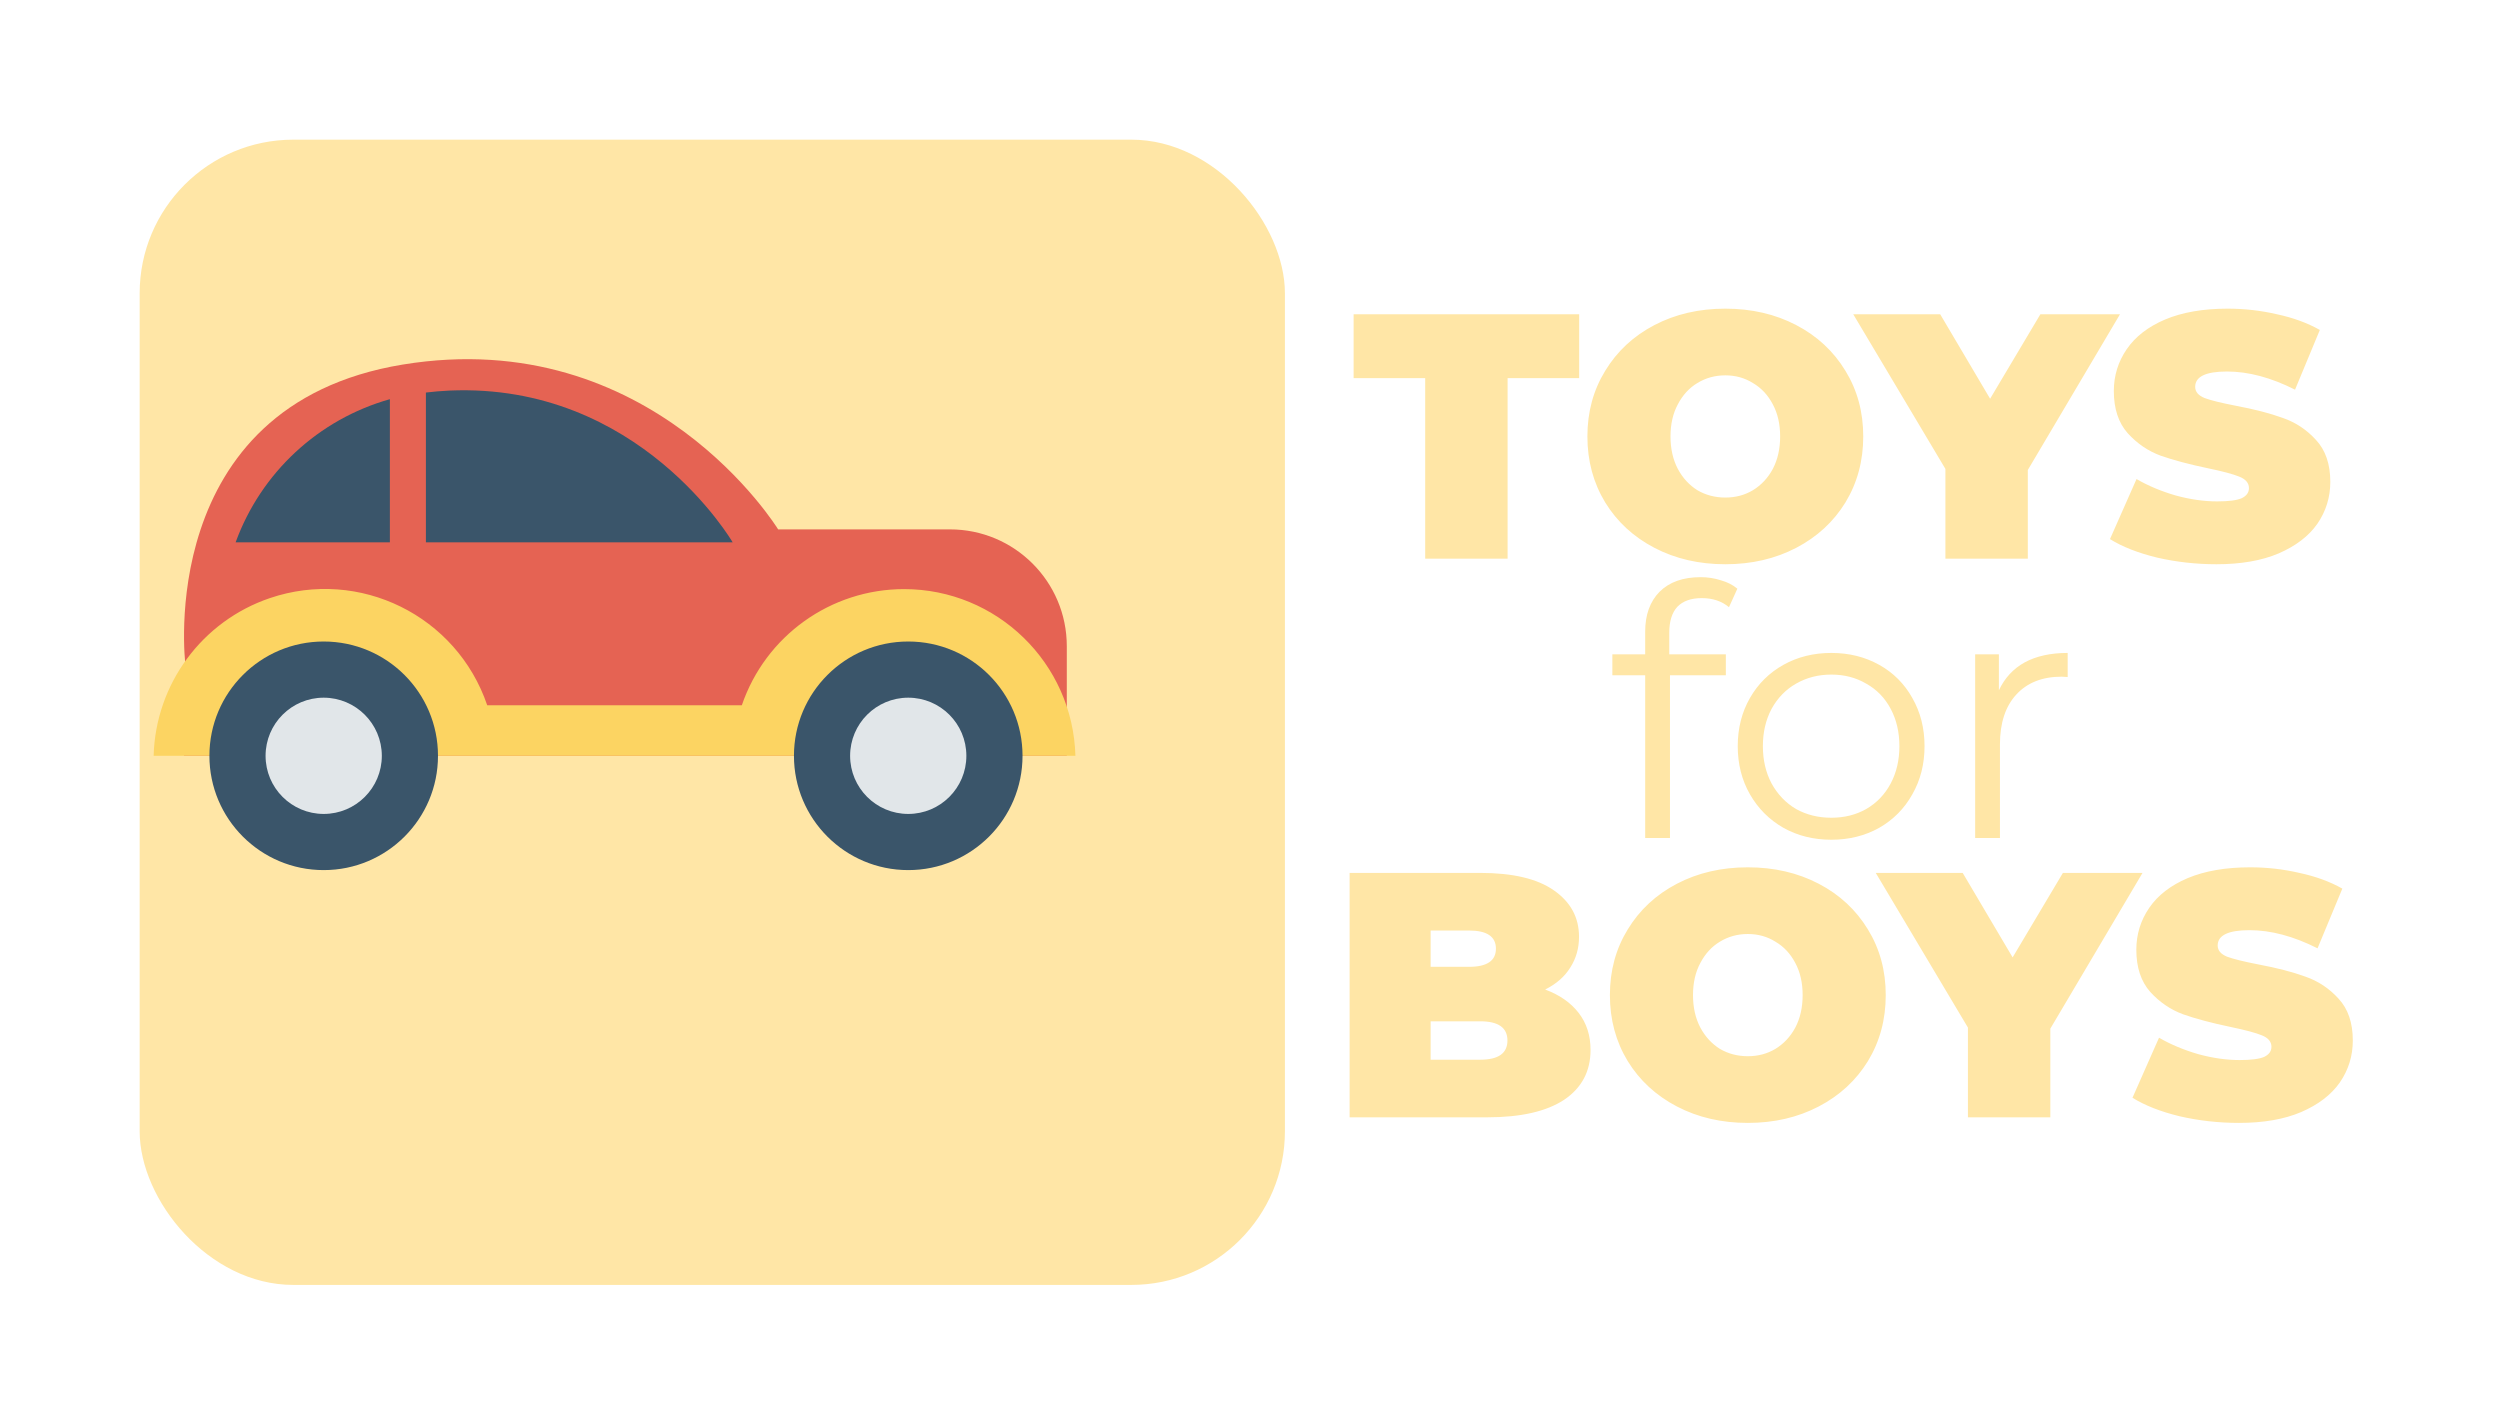 <svg width="179" height="102" viewBox="0 0 179 102" fill="none" xmlns="http://www.w3.org/2000/svg">
<g filter="url(#filter0_d)">
<rect x="3" y="3" width="82" height="82" rx="11" fill="#FFE6A6"/>
</g>
<g clip-path="url(#clip0)">
<path d="M13.272 47.548C13.272 47.548 10.98 29.031 28.84 26.102C46.701 23.174 55.715 37.904 55.715 37.904H68.013C72.632 37.901 76.38 41.642 76.383 46.262V46.268V54.116H13.171L13.272 47.548Z" fill="#E56353"/>
<path d="M27.915 28.581V38.829H16.871C18.691 33.836 22.801 30.023 27.915 28.581Z" fill="#3A556A"/>
<path d="M52.458 38.829H30.495V28.106C31.045 28.039 31.601 27.992 32.184 27.965C45.789 27.375 52.458 38.829 52.458 38.829Z" fill="#3A556A"/>
<path d="M64.729 42.18C59.477 42.183 54.809 45.526 53.115 50.497H34.885C32.705 44.08 25.736 40.645 19.319 42.826C14.457 44.478 11.138 48.983 11 54.116H77C76.815 47.471 71.376 42.181 64.729 42.18Z" fill="#FCD462"/>
<path d="M65.03 62.299C69.55 62.299 73.213 58.635 73.213 54.116C73.213 49.596 69.55 45.932 65.03 45.932C60.511 45.932 56.847 49.596 56.847 54.116C56.847 58.635 60.511 62.299 65.03 62.299Z" fill="#3A556A"/>
<path d="M65.03 58.278C67.329 58.278 69.192 56.414 69.192 54.116C69.192 51.817 67.329 49.954 65.03 49.954C62.732 49.954 60.868 51.817 60.868 54.116C60.868 56.414 62.732 58.278 65.03 58.278Z" fill="#E1E6E9"/>
<path d="M31.36 54.116C31.36 58.635 27.697 62.299 23.177 62.299C18.657 62.299 14.994 58.635 14.994 54.116C14.994 49.596 18.658 45.932 23.177 45.932C27.697 45.933 31.36 49.596 31.36 54.116Z" fill="#3A556A"/>
<path d="M23.177 49.954C20.879 49.954 19.015 51.818 19.015 54.116C19.015 56.415 20.879 58.278 23.177 58.278C25.476 58.278 27.339 56.415 27.339 54.116C27.335 51.819 25.474 49.958 23.177 49.954Z" fill="#E1E6E9"/>
</g>
<g filter="url(#filter1_d)">
<path d="M95.044 20.075H89.919V15.5H106.069V20.075H100.944V33H95.044V20.075ZM116.533 33.4C114.649 33.4 112.958 33.008 111.458 32.225C109.958 31.442 108.783 30.358 107.933 28.975C107.083 27.575 106.658 26 106.658 24.25C106.658 22.5 107.083 20.933 107.933 19.55C108.783 18.15 109.958 17.058 111.458 16.275C112.958 15.492 114.649 15.1 116.533 15.1C118.416 15.1 120.108 15.492 121.608 16.275C123.108 17.058 124.283 18.15 125.133 19.55C125.983 20.933 126.408 22.5 126.408 24.25C126.408 26 125.983 27.575 125.133 28.975C124.283 30.358 123.108 31.442 121.608 32.225C120.108 33.008 118.416 33.4 116.533 33.4ZM116.533 28.625C117.266 28.625 117.924 28.45 118.508 28.1C119.108 27.733 119.583 27.225 119.933 26.575C120.283 25.908 120.458 25.133 120.458 24.25C120.458 23.367 120.283 22.6 119.933 21.95C119.583 21.283 119.108 20.775 118.508 20.425C117.924 20.058 117.266 19.875 116.533 19.875C115.799 19.875 115.133 20.058 114.533 20.425C113.949 20.775 113.483 21.283 113.133 21.95C112.783 22.6 112.608 23.367 112.608 24.25C112.608 25.133 112.783 25.908 113.133 26.575C113.483 27.225 113.949 27.733 114.533 28.1C115.133 28.45 115.799 28.625 116.533 28.625ZM138.192 26.65V33H132.292V26.575L125.692 15.5H131.917L135.492 21.55L139.092 15.5H144.792L138.192 26.65ZM151.7 33.4C150.25 33.4 148.833 33.242 147.45 32.925C146.083 32.592 144.958 32.15 144.075 31.6L145.975 27.3C146.808 27.783 147.742 28.175 148.775 28.475C149.808 28.758 150.8 28.9 151.75 28.9C152.567 28.9 153.15 28.825 153.5 28.675C153.85 28.508 154.025 28.267 154.025 27.95C154.025 27.583 153.792 27.308 153.325 27.125C152.875 26.942 152.125 26.742 151.075 26.525C149.725 26.242 148.6 25.942 147.7 25.625C146.8 25.292 146.017 24.758 145.35 24.025C144.683 23.275 144.35 22.267 144.35 21C144.35 19.9 144.658 18.9 145.275 18C145.892 17.1 146.808 16.392 148.025 15.875C149.258 15.358 150.75 15.1 152.5 15.1C153.7 15.1 154.875 15.233 156.025 15.5C157.192 15.75 158.217 16.125 159.1 16.625L157.325 20.9C155.608 20.033 153.983 19.6 152.45 19.6C150.933 19.6 150.175 19.967 150.175 20.7C150.175 21.05 150.4 21.317 150.85 21.5C151.3 21.667 152.042 21.85 153.075 22.05C154.408 22.3 155.533 22.592 156.45 22.925C157.367 23.242 158.158 23.767 158.825 24.5C159.508 25.233 159.85 26.233 159.85 27.5C159.85 28.6 159.542 29.6 158.925 30.5C158.308 31.383 157.383 32.092 156.15 32.625C154.933 33.142 153.45 33.4 151.7 33.4ZM114.845 35.825C114.078 35.825 113.495 36.033 113.095 36.45C112.712 36.867 112.52 37.483 112.52 38.3V39.85H116.57V41.35H112.57V53H110.795V41.35H108.445V39.85H110.795V38.225C110.795 37.025 111.137 36.075 111.82 35.375C112.52 34.675 113.503 34.325 114.77 34.325C115.27 34.325 115.753 34.4 116.22 34.55C116.687 34.683 117.078 34.883 117.395 35.15L116.795 36.475C116.278 36.042 115.628 35.825 114.845 35.825ZM124.122 53.125C122.855 53.125 121.714 52.842 120.697 52.275C119.68 51.692 118.88 50.892 118.297 49.875C117.714 48.858 117.422 47.708 117.422 46.425C117.422 45.142 117.714 43.992 118.297 42.975C118.88 41.958 119.68 41.167 120.697 40.6C121.714 40.033 122.855 39.75 124.122 39.75C125.389 39.75 126.53 40.033 127.547 40.6C128.564 41.167 129.355 41.958 129.922 42.975C130.505 43.992 130.797 45.142 130.797 46.425C130.797 47.708 130.505 48.858 129.922 49.875C129.355 50.892 128.564 51.692 127.547 52.275C126.53 52.842 125.389 53.125 124.122 53.125ZM124.122 51.55C125.055 51.55 125.889 51.342 126.622 50.925C127.372 50.492 127.955 49.883 128.372 49.1C128.789 48.317 128.997 47.425 128.997 46.425C128.997 45.425 128.789 44.533 128.372 43.75C127.955 42.967 127.372 42.367 126.622 41.95C125.889 41.517 125.055 41.3 124.122 41.3C123.189 41.3 122.347 41.517 121.597 41.95C120.864 42.367 120.28 42.967 119.847 43.75C119.43 44.533 119.222 45.425 119.222 46.425C119.222 47.425 119.43 48.317 119.847 49.1C120.28 49.883 120.864 50.492 121.597 50.925C122.347 51.342 123.189 51.55 124.122 51.55ZM136.121 42.425C136.537 41.542 137.154 40.875 137.971 40.425C138.804 39.975 139.829 39.75 141.046 39.75V41.475L140.621 41.45C139.237 41.45 138.154 41.875 137.371 42.725C136.587 43.575 136.196 44.767 136.196 46.3V53H134.421V39.85H136.121V42.425ZM103.633 63.85C104.666 64.233 105.466 64.792 106.033 65.525C106.6 66.258 106.883 67.142 106.883 68.175C106.883 69.708 106.25 70.9 104.983 71.75C103.716 72.583 101.883 73 99.483 73H89.633V55.5H98.983C101.316 55.5 103.075 55.917 104.258 56.75C105.458 57.583 106.058 58.692 106.058 60.075C106.058 60.892 105.85 61.625 105.433 62.275C105.033 62.925 104.433 63.45 103.633 63.85ZM95.433 59.625V62.225H98.183C99.466 62.225 100.108 61.792 100.108 60.925C100.108 60.058 99.466 59.625 98.183 59.625H95.433ZM98.983 68.875C100.283 68.875 100.933 68.417 100.933 67.5C100.933 66.583 100.283 66.125 98.983 66.125H95.433V68.875H98.983ZM118.144 73.4C116.261 73.4 114.569 73.008 113.069 72.225C111.569 71.442 110.394 70.358 109.544 68.975C108.694 67.575 108.269 66 108.269 64.25C108.269 62.5 108.694 60.933 109.544 59.55C110.394 58.15 111.569 57.058 113.069 56.275C114.569 55.492 116.261 55.1 118.144 55.1C120.027 55.1 121.719 55.492 123.219 56.275C124.719 57.058 125.894 58.15 126.744 59.55C127.594 60.933 128.019 62.5 128.019 64.25C128.019 66 127.594 67.575 126.744 68.975C125.894 70.358 124.719 71.442 123.219 72.225C121.719 73.008 120.027 73.4 118.144 73.4ZM118.144 68.625C118.877 68.625 119.536 68.45 120.119 68.1C120.719 67.733 121.194 67.225 121.544 66.575C121.894 65.908 122.069 65.133 122.069 64.25C122.069 63.367 121.894 62.6 121.544 61.95C121.194 61.283 120.719 60.775 120.119 60.425C119.536 60.058 118.877 59.875 118.144 59.875C117.411 59.875 116.744 60.058 116.144 60.425C115.561 60.775 115.094 61.283 114.744 61.95C114.394 62.6 114.219 63.367 114.219 64.25C114.219 65.133 114.394 65.908 114.744 66.575C115.094 67.225 115.561 67.733 116.144 68.1C116.744 68.45 117.411 68.625 118.144 68.625ZM139.804 66.65V73H133.904V66.575L127.304 55.5H133.529L137.104 61.55L140.704 55.5H146.404L139.804 66.65ZM153.311 73.4C151.861 73.4 150.445 73.242 149.061 72.925C147.695 72.592 146.57 72.15 145.686 71.6L147.586 67.3C148.42 67.783 149.353 68.175 150.386 68.475C151.42 68.758 152.411 68.9 153.361 68.9C154.178 68.9 154.761 68.825 155.111 68.675C155.461 68.508 155.636 68.267 155.636 67.95C155.636 67.583 155.403 67.308 154.936 67.125C154.486 66.942 153.736 66.742 152.686 66.525C151.336 66.242 150.211 65.942 149.311 65.625C148.411 65.292 147.628 64.758 146.961 64.025C146.295 63.275 145.961 62.267 145.961 61C145.961 59.9 146.27 58.9 146.886 58C147.503 57.1 148.42 56.392 149.636 55.875C150.87 55.358 152.361 55.1 154.111 55.1C155.311 55.1 156.486 55.233 157.636 55.5C158.803 55.75 159.828 56.125 160.711 56.625L158.936 60.9C157.22 60.033 155.595 59.6 154.061 59.6C152.545 59.6 151.786 59.967 151.786 60.7C151.786 61.05 152.011 61.317 152.461 61.5C152.911 61.667 153.653 61.85 154.686 62.05C156.02 62.3 157.145 62.592 158.061 62.925C158.978 63.242 159.77 63.767 160.436 64.5C161.12 65.233 161.461 66.233 161.461 67.5C161.461 68.6 161.153 69.6 160.536 70.5C159.92 71.383 158.995 72.092 157.761 72.625C156.545 73.142 155.061 73.4 153.311 73.4Z" fill="#FFE6A6"/>
</g>
<defs>
<filter id="filter0_d" x="0" y="0" width="102" height="102" filterUnits="userSpaceOnUse" color-interpolation-filters="sRGB">
<feFlood flood-opacity="0" result="BackgroundImageFix"/>
<feColorMatrix in="SourceAlpha" type="matrix" values="0 0 0 0 0 0 0 0 0 0 0 0 0 0 0 0 0 0 127 0"/>
<feOffset dx="7" dy="7"/>
<feGaussianBlur stdDeviation="5"/>
<feColorMatrix type="matrix" values="0 0 0 0 0 0 0 0 0 0 0 0 0 0 0 0 0 0 0.51 0"/>
<feBlend mode="normal" in2="BackgroundImageFix" result="effect1_dropShadow"/>
<feBlend mode="normal" in="SourceGraphic" in2="effect1_dropShadow" result="shape"/>
</filter>
<filter id="filter1_d" x="86.633" y="12.1" width="91.828" height="78.3" filterUnits="userSpaceOnUse" color-interpolation-filters="sRGB">
<feFlood flood-opacity="0" result="BackgroundImageFix"/>
<feColorMatrix in="SourceAlpha" type="matrix" values="0 0 0 0 0 0 0 0 0 0 0 0 0 0 0 0 0 0 127 0"/>
<feOffset dx="7" dy="7"/>
<feGaussianBlur stdDeviation="5"/>
<feColorMatrix type="matrix" values="0 0 0 0 0 0 0 0 0 0 0 0 0 0 0 0 0 0 0.51 0"/>
<feBlend mode="normal" in2="BackgroundImageFix" result="effect1_dropShadow"/>
<feBlend mode="normal" in="SourceGraphic" in2="effect1_dropShadow" result="shape"/>
</filter>
<clipPath id="clip0">
<rect width="66" height="66" fill="white" transform="translate(11 11)"/>
</clipPath>
</defs>
</svg>
